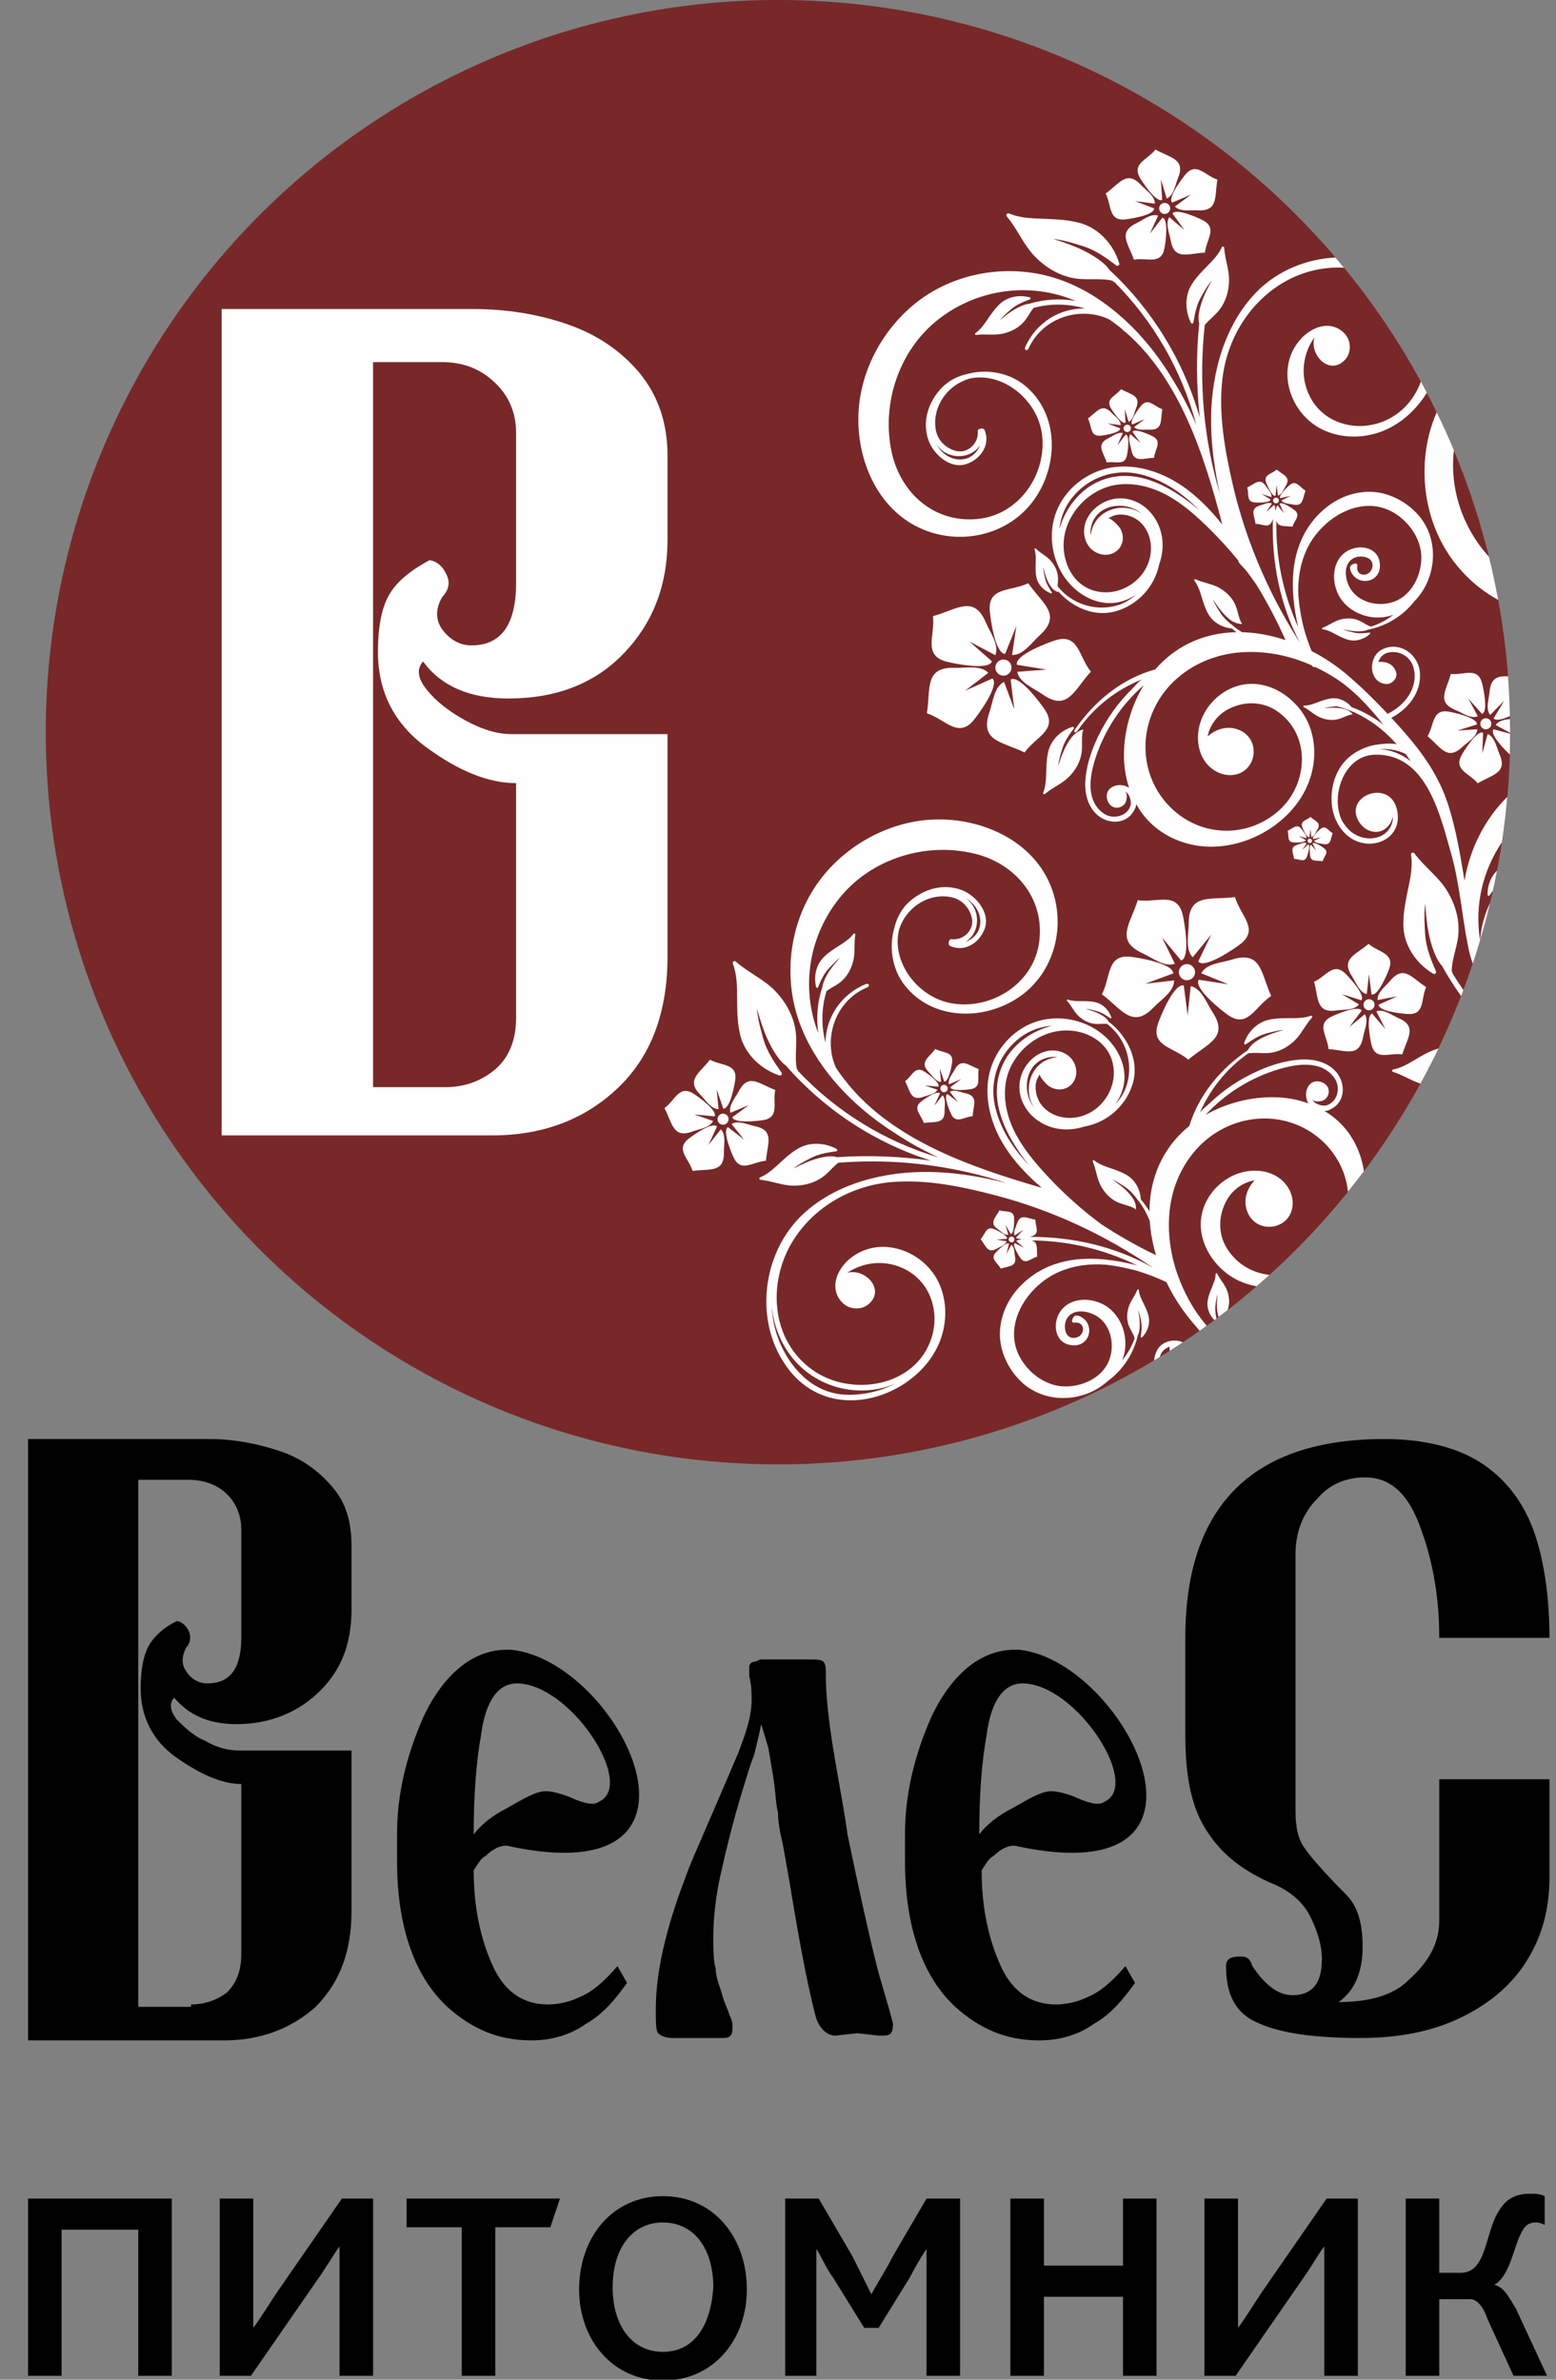 <?xml version="1.0" encoding="UTF-8"?>
<!DOCTYPE svg PUBLIC "-//W3C//DTD SVG 1.1//EN" "http://www.w3.org/Graphics/SVG/1.1/DTD/svg11.dtd">
<!-- Creator: CorelDRAW X7 -->
<svg xmlns="http://www.w3.org/2000/svg" xml:space="preserve" width="85px" height="130px" version="1.1" style="shape-rendering:geometricPrecision; text-rendering:geometricPrecision; image-rendering:optimizeQuality; fill-rule:evenodd; clip-rule:evenodd"
viewBox="0 0 85000 130000"
 xmlns:xlink="http://www.w3.org/1999/xlink"
 enable-background="new 0 0 182 118">
 <rect x="0" y="0" width="85000" height="130000" fill="#808080" stroke="none"/>
 <defs>
  <style type="text/css">
   <![CDATA[
    .fil0 {fill:black}
    .fil1 {fill:#782828}
    .fil2 {fill:#FEFEFE;fill-rule:nonzero}
   ]]>
  </style>
 </defs>
 <g id="Layer_x0020_1">
  <path class="fil0" d="M1533 129788l1832 0 0 -7985 4188 0 0 7985 1833 0 0 -9685 -7853 0 0 9685zm10471 0l1702 0 3534 -5105c654,-916 915,-1440 1308,-1963l0 0c0,654 0,1178 0,1963l0 5105 1832 0 0 -9685 -1702 0 -3533 5103c-524,786 -916,1440 -1309,1964l0 0c0,-654 0,-1178 0,-1964l0 -5103 -1832 0 0 9685zm13219 0l1833 0 0 -8116 3009 0 525 -1569 -8377 0 0 1569 3010 0 0 8116zm10995 261c2748,0 4580,-2224 4580,-4973 0,-2879 -1832,-5104 -4580,-5104 -2750,0 -4582,2225 -4582,5104 0,2749 1832,4973 4582,4973zm0 -1570c-1702,0 -2750,-1440 -2750,-3534 0,-2094 1048,-3534 2750,-3534 1700,0 2748,1440 2748,3534 -131,2094 -1048,3534 -2748,3534zm6674 1309l1702 0 0 -4974c0,-654 0,-1571 0,-1963l0 0c261,392 523,1047 915,1571l1702 2748 786 0 1701 -2748c262,-524 654,-1179 916,-1571l0 0c0,392 0,1178 0,1832l0 5105 1832 0 0 -9685 -1832 0 -1832 3140c-393,786 -916,1571 -1178,2094l0 0c-261,-523 -655,-1308 -1047,-2094l-1833 -3140 -1832 0 0 9685zm12303 0l1833 0 0 -4320 4319 0 0 4320 1832 0 0 -9685 -1832 0 0 3664 -4319 0 0 -3664 -1833 0 0 9685zm10601 0l1702 0 3534 -5105c654,-916 917,-1440 1309,-1963l0 0c0,654 0,1178 0,1963l0 5105 1832 0 0 -9685 -1701 0 -3534 5103c-523,786 -917,1440 -1309,1964l0 0c0,-654 0,-1178 0,-1964l0 -5103 -1833 0 0 9685zm10995 0l1832 0 0 -4188 1702 0c261,0 654,261 916,1046l1439 3142 1833 0 -1702 -3665c-392,-655 -654,-1178 -1177,-1309l0 0c916,-523 1046,-2225 1571,-3011 130,-261 392,-392 654,-392 130,0 261,0 523,131l0 -1570c-262,-132 -523,-132 -785,-132 -786,0 -1309,263 -1702,917 -786,1178 -654,3403 -2094,3403l-1178 0 0 -4057 -1832 0 0 9685z"/>
  <path class="fil0" d="M55849 91963c-915,0 -1701,785 -1963,2879 -261,1440 -392,3272 -392,5366 392,-523 1046,-1046 1832,-1440 916,-523 1571,-916 2094,-916 393,0 785,131 1179,262 1438,654 1569,393 1831,262 1832,-1048 -1702,-6413 -4581,-6413zm-261 8899c-393,-131 -917,131 -1309,524 -262,131 -393,393 -654,785 0,2094 392,3796 1046,5236 655,1440 1702,2094 3011,2094 523,0 1178,-131 1701,-393 654,-261 1310,-786 2094,-1701l524 916c-654,916 -1309,1701 -2225,2224 -916,655 -1963,917 -3011,917 -1831,0 -3271,-654 -4580,-1832 -1833,-1702 -2748,-4450 -2748,-7984l0 -1440c0,-2225 523,-4319 1439,-6413 1178,-2487 2879,-3797 4843,-3665 5759,654 12171,13350 -131,10732z"/>
  <path class="fil0" d="M41583 94188c-131,654 -262,1177 -393,1701 -261,654 -392,1177 -523,1571 -654,2094 -1047,3794 -1309,4973 -262,1178 -392,2355 -392,3403 0,654 0,1309 130,1701 0,524 262,1047 393,1571 131,393 261,654 392,1047 132,261 132,392 132,655 0,392 -132,523 -524,523l-1439 0 -1309 0c-393,0 -654,-131 -786,-261 -131,-131 -131,-656 -131,-1310 0,-1963 524,-4319 1571,-7068 261,-784 917,-2224 1701,-4057 393,-915 785,-1832 1179,-2748 523,-1309 785,-2226 785,-3011 0,-392 0,-785 -131,-1309 0,-261 0,-392 0,-523 0,-131 131,-262 261,-262 131,0 262,-131 393,-131l2618 1c393,0 654,0 785,130 131,131 131,393 131,916 0,786 131,2357 524,4582 262,1570 523,2878 654,3926 654,3141 1177,5497 1571,7068 262,1046 654,2225 916,3271 0,525 -131,655 -524,655 -130,0 -261,0 -261,0l-1179 -130 -1177 130c-393,0 -786,-261 -1047,-916 -262,-916 -785,-3272 -1440,-7330l-393 -2225c-261,-1046 -261,-1571 -261,-1701 -131,-524 -131,-1178 -262,-1964l-262 -1569 -393 -1309z"/>
  <path class="fil0" d="M28233 91963c-916,0 -1702,785 -1963,2879 -262,1440 -393,3272 -393,5366 393,-523 1048,-1046 1833,-1440 915,-523 1570,-916 2094,-916 392,0 786,131 1178,262 1440,654 1571,393 1832,262 1833,-1048 -1701,-6413 -4581,-6413zm-393 8899c-392,-131 -915,131 -1309,524 -261,131 -392,393 -654,785 0,2094 393,3796 1048,5236 654,1440 1700,2094 3009,2094 525,0 1179,-131 1702,-393 654,-261 1309,-786 2094,-1701l523 916c-654,916 -1308,1701 -2225,2224 -915,655 -1963,917 -3009,917 -1833,0 -3273,-654 -4582,-1832 -1832,-1702 -2748,-4450 -2748,-7984l0 -1440c0,-2225 523,-4319 1440,-6413 1177,-2487 2879,-3797 4842,-3665 5890,654 12173,13350 -131,10732z"/>
  <path class="fil0" d="M12266 111464l-10733 0 0 -32851 9947 0c1309,0 2618,261 3795,654 1179,392 2094,1046 2880,1963 785,916 1048,1963 1048,3272l0 3404c0,1831 -524,3271 -1702,4449 -1178,1179 -2749,1833 -4581,1833 -1571,0 -2617,-525 -3403,-1440 -262,261 -262,654 130,1178 394,392 917,916 1571,1177 655,394 1309,525 1833,525l6152 0 0 8768c0,2225 -655,3926 -1963,5236 -1310,1178 -3011,1832 -4974,1832zm-1833 -1963c785,0 1440,-262 1964,-654 523,-525 784,-1179 784,-2094l0 -9293c-1046,0 -2224,-524 -3534,-1440 -1308,-917 -1963,-2225 -1963,-3796 0,-916 131,-1701 394,-2224 261,-525 785,-1048 1569,-1440 263,0 525,261 656,523 130,262 130,654 -131,917 -262,523 -262,915 0,1308 261,392 654,655 1177,655 1178,0 1832,-786 1832,-2488l0 -5889c0,-785 -261,-1440 -784,-1964 -524,-523 -1310,-784 -2094,-784l-2750 0 0 28794 2880 0 0 -131z"/>
  <path class="fil0" d="M64750 94711l0 -5236c0,-7199 3665,-10862 10863,-10862 2356,0 4188,523 5496,1439 1310,916 2226,2224 2750,3795 523,1571 784,3534 784,5628l-6020 0c0,-2355 -392,-4449 -1177,-6413 -655,-1570 -1571,-2355 -2880,-2355 -1048,0 -1963,392 -2617,1177 -786,786 -1179,1832 -1179,3011l0 14004c0,917 131,1571 523,2094 262,393 1048,1309 2225,2487 655,654 917,1571 917,2879 0,1309 -393,2357 -1309,3011 1701,0 3010,-392 3795,-1178 1179,-1047 1702,-2094 1702,-3273l0 -7722 6020 0 0 5367c0,1701 -392,3141 -1177,4450 -786,1308 -1963,2356 -3534,3141 -1571,786 -3403,1178 -5628,1178 -2486,0 -4319,-262 -5497,-786 -1309,-523 -1832,-1570 -1832,-3140 0,-393 261,-525 785,-525 393,0 524,132 655,525 785,1177 1570,1701 2486,1570 917,-130 1309,-785 1309,-1963 0,-786 -261,-1571 -655,-2356 -392,-785 -1177,-1439 -2225,-1833 -1701,-785 -2748,-1700 -3534,-3010 -785,-1309 -1046,-3010 -1046,-5104z"/>
  <circle class="fil1" cx="42500" cy="39998" r="40000"/>
  <path class="fil2" d="M65047 52719c-216,-113 -483,-31 -596,184 -113,215 -33,480 181,596 210,114 488,29 600,-182 114,-215 33,-483 -185,-598zm17292 -9188c-1240,1226 -2050,2855 -2335,4573 -232,-1377 -454,-2759 -878,-4092 -619,-1948 -1768,-3333 -3121,-4799 914,-481 1637,-1370 1562,-2453 -71,-1035 -1149,-1775 -2099,-1263 -757,409 -699,1806 259,1871 310,20 639,-326 541,-639 -142,-457 -522,-602 -976,-569 87,-236 257,-441 519,-506 621,-151 1258,211 1414,848 267,1082 -492,2037 -1422,2494 -703,-752 -1440,-1472 -2222,-2138 -580,-495 -1234,-933 -1933,-1292 -175,-437 -330,-890 -452,-1350 -126,-542 -224,-1099 -268,-1654 -45,-862 78,-1723 451,-2537 805,-1755 3106,-3166 4932,-1907 773,532 1361,1443 1332,2410 -29,940 -522,1959 -1443,2323 -791,312 -1847,122 -2367,-595 -358,-495 -538,-1464 161,-1787 329,-151 1050,-66 981,480 -76,594 -932,612 -829,-32 39,-241 -332,-108 -384,34 -58,162 79,383 173,497 137,166 342,264 554,285 460,47 854,-268 888,-732 91,-1216 -1389,-1396 -2079,-662 -657,697 -494,1920 114,2588 673,742 1767,998 2708,660 -373,283 -786,505 -1223,642 -27,-6 -55,-15 -81,-26 -74,-29 -145,-65 -215,-105 -135,-76 -266,-162 -412,-220 -314,-122 -660,-119 -981,-30 -350,96 -627,325 -964,448 -33,13 -34,57 -8,73 4,4 10,5 17,6 193,24 381,105 550,193 208,106 409,222 629,309 72,28 145,54 226,76 4,1 9,2 14,4 20,5 39,9 61,13 159,32 322,28 481,-9 232,-52 450,-170 625,-333 20,-21 14,-53 -7,-65 -7,-6 -17,-7 -27,-6 -274,34 -551,63 -824,2 -37,-8 -75,-16 -113,-26 -1,0 -2,0 -2,0 -2,0 -3,0 -4,-1 -48,-10 -98,-22 -150,-36 -125,-33 -249,-71 -366,-122 125,27 252,53 381,74 30,4 60,9 94,15 34,3 67,5 101,10 9,0 18,1 28,3 22,2 43,5 64,7 171,11 342,9 513,-20 70,-12 138,-36 203,-65 1001,-197 1897,-741 2535,-1551 1219,-1237 1413,-3399 172,-4758 -707,-776 -1769,-1286 -2836,-1219 -1127,74 -2094,643 -2813,1499 -1124,1340 -1303,3049 -1084,4725 31,252 72,503 124,754 27,136 55,272 86,408 -827,-1827 -1234,-3815 -1189,-5829 78,398 463,288 880,346 105,-361 477,-618 108,-907 -104,-81 -680,-485 -817,-344l250 524 -358 -440c-63,67 -86,158 -92,255 -13,-9 -27,-16 -42,-16 13,-124 1,-226 -60,-258l-433 385 323 -464c-194,-103 -449,49 -644,103 -581,164 -319,536 -252,1004 377,1 726,288 903,-148 9,-23 25,-67 44,-121 -76,2356 379,4687 1479,6772 -276,-431 -541,-872 -793,-1317 -103,-191 -207,-381 -316,-569 -1150,-2140 -2025,-4426 -2571,-6795 -424,-1845 -774,-3805 -562,-5700 247,-2205 1473,-4244 3419,-5351 972,-552 2110,-826 3227,-761 -155,-188 -312,-374 -469,-559 -1581,81 -3140,714 -4265,1842 -988,990 -1658,2271 -2050,3613 -727,2494 -539,4993 2,7450 -883,-2977 -1166,-6116 -823,-9218 73,-86 150,-167 231,-245 192,-186 397,-361 563,-572 355,-454 520,-1024 532,-1596 13,-622 -229,-1191 -264,-1803 -5,-63 -77,-85 -117,-51 -7,7 -13,15 -18,26 -135,306 -359,574 -585,809 -277,289 -567,565 -813,876 0,2 -2,3 -3,4 0,0 -1,1 -1,2 -83,104 -161,213 -233,329 0,1 -1,1 -1,2 -1,1 -1,2 -2,4 -5,7 -8,14 -13,21 -18,29 -34,59 -51,88 0,2 0,3 -1,4 -1,0 -1,1 -1,2 -130,245 -201,513 -220,787 0,1 0,2 -1,3 0,2 0,3 0,4 -27,406 60,823 244,1189 23,45 77,50 110,22 11,-10 19,-24 21,-42 80,-467 168,-935 401,-1354 32,-58 64,-116 97,-174 1,-1 1,-2 2,-5 1,-1 2,-2 2,-3 43,-76 87,-150 131,-225 0,0 2,-1 2,-2 1,-1 1,-2 2,-4 115,-189 239,-374 378,-541 -105,194 -210,388 -305,585 0,1 -1,2 -1,4 -1,1 -1,2 -2,3 -22,45 -44,92 -64,138 -1,2 -1,3 -2,4 0,1 -2,2 -2,3 -46,102 -89,206 -128,310 -104,273 -183,556 -219,851 -19,156 -9,317 27,469 -170,1681 -158,3415 30,5133 -872,-3072 -2581,-5878 -4929,-8059 -103,-147 -224,-280 -361,-393 -342,-282 -715,-506 -1106,-695 -149,-71 -300,-138 -455,-201 -1,-1 -3,-1 -4,-2 -3,0 -5,-2 -6,-3 -70,-28 -141,-55 -212,-82 -1,-2 -2,-2 -3,-2 -3,-1 -4,-2 -6,-2 -305,-116 -616,-220 -926,-319 321,37 642,110 960,196 2,1 4,1 6,3 1,0 2,0 4,1 124,34 248,69 369,107 3,0 5,1 7,3 3,0 5,1 7,2 95,28 189,58 282,87 680,214 1251,628 1815,1052 20,15 44,22 66,21 63,-3 117,-64 96,-135 -176,-581 -508,-1120 -952,-1531 -1,-1 -3,-2 -4,-2 -1,-1 -2,-2 -3,-3 -300,-276 -651,-492 -1040,-624 -2,-1 -3,-1 -6,-1 -1,-1 -2,-1 -4,-3 -48,-15 -96,-29 -143,-43 -13,-4 -25,-6 -38,-10 -1,0 -4,-1 -5,-1 -2,-1 -3,-1 -5,-1 -194,-51 -389,-89 -585,-117 -2,-1 -4,-1 -5,-1 -2,0 -4,0 -5,0 -584,-84 -1177,-87 -1771,-115 -484,-22 -1000,-81 -1456,-274 -16,-7 -32,-9 -46,-8 -79,2 -133,101 -74,172 587,695 907,1556 1557,2213 596,603 1357,1050 2204,1176 393,58 792,35 1189,40 203,2 406,10 607,40 77,11 151,25 222,49 17,6 38,61 62,56 7,-2 13,-4 18,-9 2161,2163 3714,4872 4490,7822 -340,-796 -728,-1567 -1184,-2303 -386,-659 -812,-1293 -1291,-1893 -1516,-1900 -3593,-3526 -6017,-4029 -2360,-490 -4924,49 -6825,1560 -1872,1492 -3104,3826 -3143,6237 -40,2427 1062,5006 3373,6068 2141,983 4802,420 6210,-1527 1359,-1881 1407,-4689 -475,-6255 -857,-712 -2092,-933 -3144,-643 -542,116 -1048,369 -1439,788 -704,755 -1043,1801 -706,2804 264,790 1193,1632 2087,1330 773,-262 1330,-1059 986,-1864 -54,-128 -386,-86 -371,72 66,656 -549,1258 -1224,1068 -559,-158 -981,-598 -1074,-1183 -170,-1074 459,-2131 1429,-2597 133,-64 268,-116 403,-159 1802,-411 3747,1139 3980,3067 255,2123 -1202,4293 -3380,4581 -2410,317 -4342,-1331 -4837,-3639 -573,-2670 416,-5607 2601,-7285 2130,-1637 4964,-2019 7445,-975 6,3 12,5 18,7 -841,-149 -1717,-102 -2552,153 -81,7 -161,23 -236,48 -226,74 -435,180 -633,302 -76,48 -149,97 -223,149 0,0 -1,1 -2,1 -1,2 -2,2 -2,3 -33,23 -66,47 -102,73 0,0 -1,1 -1,2 -141,104 -276,217 -411,329 109,-136 235,-261 365,-381 1,0 1,-1 3,-2 52,-47 104,-92 156,-137 2,-1 3,-2 3,-3 1,0 2,-2 3,-3 40,-34 81,-68 121,-101 293,-248 645,-389 999,-522 13,-5 22,-15 28,-24 17,-30 5,-72 -33,-83 -315,-87 -655,-91 -971,-7 -1,0 -2,1 -3,1 -210,57 -410,154 -581,293 -1,0 -3,1 -3,1 -1,2 -1,2 -2,3 -20,16 -41,34 -61,52 -5,4 -10,9 -15,14 -1,1 -2,1 -4,3 -79,75 -153,152 -225,237 -206,242 -378,510 -561,772 -149,213 -325,430 -543,581 -7,5 -13,12 -17,19 -21,37 9,90 57,83 484,-66 967,35 1452,-71 446,-97 867,-314 1168,-663 139,-161 244,-348 359,-528 48,-73 99,-145 155,-215 924,-254 1905,-235 2814,31 -1384,-25 -2667,767 -3267,2101 -75,170 105,251 181,83 686,-1528 2468,-2245 4055,-1732 39,13 304,113 402,176 197,139 387,282 570,430 61,55 121,108 179,165 18,17 38,28 57,35 2987,2583 4322,6709 5321,10549 -665,-831 -1412,-1600 -2297,-2183 -1044,-686 -2302,-1100 -3544,-966 -1547,166 -2941,1298 -3347,2812 -318,1188 -25,2523 762,3468 607,730 1540,1232 2486,1148 438,-39 854,-202 1220,-447 -325,290 -711,508 -1142,613 -1163,284 -2396,-144 -3133,-1073 0,-18 0,-37 1,-55 9,-153 28,-308 15,-463 -26,-330 -179,-638 -398,-884 -237,-268 -562,-416 -816,-662 -26,-25 -65,-6 -69,25 -1,6 0,12 3,18 62,182 72,384 67,571 -5,231 -19,461 -1,694 5,76 14,153 31,234 1,4 1,9 2,14 3,19 8,38 14,60 40,155 116,296 216,424 148,182 348,325 568,407 28,12 54,-8 56,-33 1,-8 -1,-17 -7,-27 -149,-229 -295,-460 -360,-730 -9,-36 -18,-73 -26,-111 0,-1 -2,-2 -2,-2 0,-1 0,-2 0,-4 -11,-48 -22,-96 -33,-150 -24,-125 -45,-251 -50,-376 30,122 62,245 100,370 8,29 18,56 28,88 20,61 42,123 66,183 63,156 140,306 240,445 68,95 158,175 261,229 20,11 117,67 128,30 2,-11 -19,-19 -20,-26 -1,-5 -1,-10 -3,-14 792,901 2013,1448 3191,1098 1201,-355 2097,-1349 2345,-2552 163,-458 227,-951 162,-1432 -103,-764 -543,-1489 -1207,-1879 -786,-459 -1709,-383 -2404,199 -323,270 -565,646 -636,1061 -70,415 43,866 334,1171 291,305 759,440 1156,299 629,-224 782,-961 407,-1471 -59,-80 -489,-529 -604,-449 204,-143 445,-228 693,-223 980,18 1609,817 1648,1754 48,1129 -746,2108 -1825,2408 -580,162 -1223,100 -1747,-198 -908,-517 -1318,-1675 -1168,-2710 203,-1402 1373,-2611 2768,-2863 929,-167 1900,62 2741,495 940,486 1743,1216 2489,1956 533,529 1037,1087 1509,1668 6,17 11,33 15,50 4,8 7,16 11,24 5,24 15,49 37,72 121,132 243,264 365,396 194,256 385,516 568,782 594,971 1125,1982 1588,3024 -490,-161 -990,-283 -1493,-355 -295,-42 -590,-67 -885,-74 -143,-89 -282,-184 -412,-291 -1,-2 -2,-2 -3,-3 -6,-5 -12,-10 -18,-14 -38,-31 -78,-63 -114,-97 -19,-17 -37,-30 -55,-38 -217,-178 -421,-368 -574,-608 -27,-42 -53,-84 -80,-128 -1,0 -1,-1 -2,-2 -2,-1 -2,-3 -3,-4 -34,-55 -68,-111 -102,-170 -2,0 -2,-1 -3,-2 -84,-145 -163,-294 -224,-448 91,140 183,279 281,415 0,0 1,1 2,4 23,31 46,62 70,93 0,1 1,2 2,3 0,0 1,1 1,1 51,69 104,135 160,199 145,167 306,322 490,453 124,89 272,149 422,173 30,6 175,33 172,-18 -1,-13 -32,-16 -36,-24 -22,-31 -38,-66 -54,-102 -41,-96 -72,-195 -100,-296 -56,-195 -97,-394 -178,-582 -175,-401 -496,-717 -873,-932 -411,-232 -879,-277 -1299,-473 -43,-21 -84,18 -76,59 2,7 5,14 11,21 154,199 254,446 328,683 92,289 172,582 294,863 39,93 84,185 136,276 1,0 1,2 1,3 4,6 7,12 11,16 13,23 26,45 43,70 116,175 270,319 450,433 233,148 505,237 781,261 80,71 162,139 245,205 -1446,26 -2853,502 -4016,1598 -144,136 -281,281 -412,433 -1830,505 -3318,1728 -4395,3291 -107,153 46,207 151,54 886,-1283 2128,-2257 3568,-2817 -202,79 -433,381 -587,533 -189,185 -370,378 -542,579 -344,401 -654,831 -924,1286 -561,947 -1039,2101 -1096,3210 -32,620 127,1277 558,1722 330,344 845,533 1318,438 240,-47 460,-170 623,-353 91,-103 345,-467 263,-620 215,395 483,757 806,1071 786,761 1858,1202 2950,1280 1091,76 2194,-200 3154,-723 1040,-568 1928,-1440 2422,-2517 493,-1077 567,-2360 106,-3451 -564,-1335 -2034,-2391 -3519,-2162 -1232,190 -2285,1230 -2489,2460 -96,578 -12,1198 307,1689 317,492 887,832 1471,806 1402,-65 1698,-1982 394,-2483 -602,-231 -1231,-39 -1682,370 117,-601 516,-1152 1073,-1459 852,-472 1894,-486 2713,71 1882,1280 1721,3997 109,5437 -1568,1403 -3881,1473 -5535,169 -1652,-1304 -2184,-3521 -1398,-5464 810,-2007 2778,-3212 4902,-3352 1333,-89 2637,185 3838,723 2,3 4,8 6,13 34,75 105,89 164,67 345,162 682,345 1008,548 1082,677 1931,1621 2723,2606 -526,-404 -1111,-728 -1737,-960 -151,-184 -353,-330 -580,-413 -150,-54 -309,-80 -475,-70 -20,3 -39,5 -59,6 -5,2 -9,3 -19,4 -78,10 -154,26 -234,46 -224,58 -440,146 -659,227 -179,65 -375,120 -570,119 -6,0 -12,1 -18,4 -27,14 -33,56 0,73 317,164 564,429 898,569 307,129 651,176 977,95 152,-39 292,-107 438,-166 73,-29 149,-56 225,-77 30,-8 59,-14 89,-16 7,0 22,18 31,12 32,-23 -52,-98 -69,-114 -86,-79 -192,-141 -303,-174 -167,-52 -337,-77 -507,-87 -65,-3 -130,-4 -200,-4 -29,1 -59,1 -93,2 -128,3 -256,13 -384,24 122,-36 251,-58 382,-75 50,-6 100,-10 151,-15 0,-1 1,-1 2,-1 1,0 3,0 4,0 37,-4 76,-7 114,-11 24,-2 46,-4 69,-4 12,6 26,11 41,16 1259,326 2360,1098 3217,2064 -336,-93 -985,-6 -1184,30 -457,84 -895,273 -1270,548 -801,590 -1159,1586 -1107,2569 37,694 331,1389 864,1836 1189,1001 3123,220 2696,-1462 -418,-1645 -2908,-721 -2074,694 357,604 1160,805 1634,216 118,-150 191,-310 225,-472 3,18 5,35 6,52 -20,484 -339,938 -886,1079 -519,132 -1054,-23 -1451,-356 -174,-163 -323,-351 -441,-554 -17,-35 -35,-71 -51,-107 -562,-1343 179,-3475 1858,-3509 2796,-57 3538,3268 4132,5337 485,1692 605,3455 951,5175 62,306 146,608 249,904 140,-420 273,-844 398,-1269l-1 -12c-303,-1902 146,-3804 1195,-5349 123,-819 220,-1647 293,-2482zm-4720 -22686c-393,1066 -1197,1952 -2407,2298 -1316,375 -2798,-64 -3539,-1269 -666,-1083 -592,-2439 134,-3449 -300,950 818,2124 1658,1239 284,-297 346,-773 179,-1149 -168,-375 -546,-640 -952,-701 -629,-96 -1271,284 -1670,744 -1332,1533 -622,3895 1063,4827 1064,588 2401,603 3523,133 956,-399 1774,-1150 2337,-2061l-144 -274 -47 83 44 -89c-59,-111 -119,-222 -179,-332zm2323 33241c-211,-303 -413,-612 -605,-930 4,-4 8,-8 10,-14 11,-21 -39,-56 -40,-73 -6,-74 -1,-150 6,-227 19,-203 60,-403 106,-600 90,-386 207,-768 244,-1165 79,-853 -173,-1697 -617,-2420 -483,-786 -1243,-1304 -1779,-2038 -54,-75 -163,-45 -184,30 -5,13 -6,30 -2,46 76,488 13,1004 -81,1479 -115,585 -254,1160 -311,1748 0,1 -2,4 -2,5 0,1 0,3 0,5 -19,197 -29,395 -26,596 0,1 0,4 0,5 0,2 0,3 0,6 0,13 0,26 2,37 1,51 3,101 8,150 0,3 0,4 0,5 0,3 0,5 1,6 34,409 161,802 357,1158 1,2 1,3 2,4 1,1 2,4 2,5 293,529 737,979 1259,1289 65,39 137,-2 155,-62 6,-21 5,-45 -5,-68 -278,-648 -543,-1302 -590,-2013 -5,-97 -12,-196 -18,-294 0,-4 0,-5 0,-8 0,-1 0,-5 0,-6 -7,-129 -13,-256 -16,-385 0,-1 0,-4 -2,-4 0,-2 0,-5 0,-7 -8,-328 -2,-659 39,-980 23,327 49,653 89,977 0,1 0,3 0,4 0,3 1,4 1,5 10,76 19,150 31,224 0,3 0,5 0,6 0,3 1,5 1,6 25,164 53,329 88,490 89,424 218,840 411,1239 76,160 177,310 295,445 319,571 667,1123 1046,1652 43,-109 84,-219 125,-328zm-1874 4220l-87 23c33,-16 67,-32 100,-46 171,-332 338,-667 500,-1004 -31,7 -61,17 -90,26 -8,1 -17,5 -24,7 -1,0 -3,2 -3,2 -1,0 -3,1 -4,1 -129,42 -253,91 -374,146 -1,1 -3,1 -4,3 0,0 -1,1 -2,1 -363,165 -699,380 -1045,581 -283,163 -597,316 -925,375 -12,2 -21,5 -30,11 -43,31 -38,106 21,124 523,162 974,474 1496,637 160,-294 318,-590 471,-887zm3711 -10745c-116,111 -212,241 -290,382 0,0 0,1 -3,3 -156,286 -232,617 -223,943 1,40 40,61 72,52 12,-3 22,-11 31,-23 61,-90 124,-179 189,-268 79,-360 154,-724 224,-1089zm-379 1766c-314,641 -497,1334 -546,2038 200,-673 382,-1352 546,-2038zm-10074 -3431l0 -1 -384 -233 417 132c32,-165 -138,-320 -223,-452 -253,-391 -468,-114 -798,43 85,279 -48,603 314,634 101,8 646,26 674,-123zm930 208c455,106 417,-243 545,-586 -255,-141 -383,-466 -666,-236 -79,63 -482,429 -400,555l1 1 437 -99 -392 194c93,142 322,135 475,171zm-597 -110c32,-59 11,-133 -47,-164 -58,-34 -132,-11 -164,47 -33,59 -12,131 46,164 58,32 135,9 165,-47zm-76 -1363c-218,192 -567,206 -446,549 35,96 246,596 392,562l3 -1 51 -445 53 434c164,-41 234,-260 319,-392 250,-392 -93,-472 -372,-707zm-113 1496l-2 -1 -334 299 249 -360c-150,-80 -347,37 -498,80 -449,126 -246,413 -194,776 292,1 561,222 698,-115 38,-93 214,-609 81,-679zm864 214c-79,-61 -526,-374 -631,-267l-1 2 195 403 -278 -338c-117,122 -59,344 -60,500 -4,468 329,353 691,403 83,-280 370,-477 84,-703zm4728 -4761c-501,-376 -1075,-637 -1708,-644 471,-51 965,26 1435,254 92,130 183,260 273,390zm-15664 -304c1,594 94,1196 281,1763 -312,-220 -828,-207 -1091,91 -266,302 -97,888 303,982 216,51 475,-56 586,-251 79,-137 140,-548 -39,-646 83,44 152,112 208,200 104,194 176,441 90,658 -217,551 -978,695 -1445,368 -1006,-706 -765,-2078 -430,-3082 509,-1522 1410,-2876 2615,-3921 -701,1149 -1082,2524 -1078,3838zm-1569 -14883c-940,483 -1665,1460 -1960,2522 62,-607 281,-1195 672,-1695 896,-1146 2358,-1655 3778,-1304 1260,311 2304,1054 3202,1958 -1599,-1352 -3686,-2511 -5692,-1481zm1864 1381c-934,-181 -1896,335 -2085,1311 -10,55 -16,113 -16,170 -19,-86 -28,-177 -20,-268 130,-1441 1884,-1726 2829,-901 -202,-150 -439,-260 -708,-312zm-9722 -2910c610,172 1267,-59 1567,-551 -127,360 -438,669 -811,755 -555,130 -1114,-143 -1444,-593 -51,-70 -97,-142 -138,-215 187,281 459,501 826,604zm7020 15053c-161,73 -309,187 -421,324 -166,204 -299,426 -408,660 -43,90 -82,179 -119,271 -1,2 -1,2 -2,3 0,1 0,3 -1,5 -17,40 -33,82 -49,125 0,0 -1,1 -1,2 0,1 0,2 -1,2 -67,184 -127,368 -186,553 21,-191 63,-382 114,-571 0,-2 0,-3 1,-4 0,-1 0,-1 0,-2 20,-75 42,-148 63,-221 1,-1 1,-3 1,-4 1,-1 1,-3 1,-5 18,-56 34,-111 52,-167 125,-405 369,-747 619,-1083 10,-13 13,-26 13,-39 -2,-38 -39,-70 -81,-57 -345,106 -664,306 -908,572 0,1 -1,2 -1,2 -1,0 -2,1 -2,2 -162,180 -291,389 -367,620 0,2 0,3 -2,4 0,0 0,1 0,2 -9,29 -17,57 -26,85 -2,9 -3,16 -5,24 0,0 0,1 -2,2 0,2 0,3 0,4 -29,115 -52,230 -67,348 0,0 -1,2 -1,3 0,1 0,2 0,2 -47,349 -47,702 -62,1055 -11,287 -46,595 -158,867 -3,9 -6,19 -5,27 2,47 61,79 103,44 411,-351 923,-546 1311,-935 357,-356 619,-810 691,-1314 34,-234 19,-471 20,-708 1,-120 5,-242 23,-362 6,-45 14,-90 28,-131 2,-11 37,-24 33,-37 -13,-59 -166,17 -198,32zm11231 -13348c325,-509 -118,-612 -481,-915 -282,249 -732,268 -575,710 45,124 318,772 507,726l2 -1 66 -575 70 561c211,-52 302,-335 411,-506zm-443 634c-74,-41 -170,-14 -213,62 -42,75 -15,171 62,212 74,42 172,13 212,-61 42,-76 15,-170 -61,-213zm-615 -629c-328,-507 -605,-147 -1033,55 110,362 -61,779 408,820 130,11 834,32 870,-159l1 -3 -497 -300 540 172c41,-215 -180,-415 -289,-585zm1448 985c588,137 537,-315 705,-757 -330,-183 -496,-604 -861,-307 -103,82 -624,556 -518,719l3 1 564 -129 -506 252c119,183 415,175 613,221zm-4108 -17745c-688,-236 -1147,-976 -1739,-290 -165,192 -994,1268 -737,1541l4 3 1028 -437 -876 651c289,306 849,188 1240,208 1162,62 913,-780 1080,-1676zm-681 3986c78,-723 697,-1336 -103,-1761 -224,-118 -1456,-689 -1665,-377l-3 4 654 907 -828 -711c-235,350 5,870 71,1255 197,1147 963,719 1874,683zm-3746 -1605c-1048,508 -423,1124 -136,1990 717,-126 1477,299 1663,-587 52,-248 259,-1590 -99,-1705l-5 -2 -690 880 454 -992c-402,-130 -835,245 -1187,416zm1045 -4025c-450,570 -1300,759 -849,1546 125,218 866,1357 1208,1205l5 -2 -71 -1116 323 1043c385,-171 459,-739 608,-1101 444,-1076 -432,-1119 -1224,-1575zm-2723 2402c330,647 148,1499 1051,1416 251,-23 1595,-223 1599,-599l1 -4 -1045 -399 1082 140c6,-423 -480,-726 -748,-1012 -794,-851 -1197,-72 -1940,458zm3512 910c52,-157 -32,-326 -188,-381 -158,-54 -329,30 -383,188 -55,158 29,330 187,384 155,52 332,-35 384,-191zm-4480 11377c221,431 101,998 701,943 167,-16 1061,-149 1064,-398l0 -4 -695 -266 721 94c2,-280 -320,-483 -497,-673 -530,-566 -799,-48 -1294,304zm2339 606c34,-105 -21,-217 -125,-254 -105,-35 -220,20 -257,125 -35,106 20,220 126,256 103,35 222,-23 256,-127zm1725 -1110c-457,-157 -764,-650 -1157,-193 -110,128 -661,844 -490,1026l2 2 685 -291 -583 433c191,204 566,125 824,139 775,41 608,-520 719,-1116zm-453 2653c52,-481 464,-888 -69,-1172 -148,-78 -968,-458 -1107,-250l-3 2 436 604 -552 -474c-155,233 4,580 48,836 131,763 641,477 1247,454zm-1797 -3747c-300,379 -865,505 -565,1028 82,146 575,905 804,803l4 -1 -49 -743 215 694c256,-114 306,-492 405,-732 296,-717 -288,-746 -814,-1049zm-696 2679c-697,338 -282,749 -90,1324 476,-84 983,200 1107,-391 35,-164 171,-1058 -67,-1134l-3 -1 -458 586 301 -662c-267,-85 -557,165 -790,278zm-5927 12134c-220,106 -310,370 -203,590 107,220 373,310 591,202 216,-106 309,-380 201,-595 -109,-216 -371,-305 -589,-197zm2462 2705c-202,-309 -1379,-1913 -1868,-1661l-6 2 197 1625 -558 -1495c-550,282 -611,1118 -798,1658 -558,1611 727,1602 1920,2201 610,-872 1837,-1218 1113,-2330zm-2860 -1711l-5 -6 -1495 669 1266 -975c-432,-441 -1250,-254 -1821,-274 -1704,-59 -1316,1167 -1537,2484 1013,327 1707,1396 2556,377 236,-284 1420,-1882 1036,-2275zm-2537 -928c356,95 2302,509 2499,-4l2 -7 -1228 -1082 1413 745c223,-575 -289,-1241 -510,-1768 -655,-1574 -1607,-712 -2897,-365 124,1057 -560,2132 721,2481zm2381 -2778c27,368 283,2342 834,2357l6 0 613 -1518 -235 1581c617,18 1076,-685 1501,-1068 1267,-1140 138,-1753 -618,-2853 -957,466 -2198,177 -2101,1501zm2876 4565c1391,982 1740,-254 2647,-1235 -668,-829 -662,-2104 -1930,-1716 -355,109 -2221,794 -2114,1335l1 6 1616 261 -1594 122c119,604 906,896 1374,1227zm16768 18176l670 -894 -3 -5c-204,-315 -1446,233 -1672,347 -807,413 -198,1035 -133,1760 910,52 1668,494 1886,-649 73,-384 321,-902 92,-1255l-840 696zm775 -1187c15,164 159,287 325,274 163,-13 290,-164 276,-328 -14,-166 -162,-289 -328,-273 -166,14 -288,160 -273,327zm277 -3354c-690,595 -1543,801 -907,1776 215,327 394,872 805,967l121 -1084 140 1109 4 0c365,86 880,-1170 962,-1410 295,-857 -574,-883 -1125,-1358zm544 3330c26,376 1379,495 1632,503 905,31 673,-809 965,-1474 -771,-485 -1220,-1239 -1964,-342 -249,300 -716,632 -686,1053l1071 -204 -1019 461 1 3zm-2287 306c388,-58 957,6 1214,-328l-935 -562 1066 335 4 -4c229,-297 -700,-1287 -883,-1462 -657,-623 -1042,156 -1704,457 254,878 88,1739 1238,1564zm3586 2401c252,-877 852,-1519 -215,-1983 -359,-156 -808,-512 -1204,-367l494 972 -725 -850 -4 1c-353,130 -93,1462 -30,1708 222,877 965,423 1684,519zm4367 -18292c-128,107 -146,297 -38,426 106,126 294,144 423,39 127,-103 145,-300 40,-427 -107,-127 -297,-145 -425,-38zm-2990 911c708,576 1061,1380 1908,581 286,-269 790,-541 811,-961l-1089 71 1068 -333 0 -5c19,-375 -1309,-659 -1559,-698 -894,-140 -768,720 -1139,1345zm2968 -2926c-245,-871 -975,-398 -1698,-476 -229,883 -813,1539 267,1976 361,148 818,493 1210,338l-517 -961 747 833 4 -2c349,-138 56,-1463 -13,-1708zm1428 -347c-541,-16 -941,59 -1011,859 -34,388 -229,928 36,1257l765 -778 -575 959 2 3c125,156 516,40 888,-124 -16,-730 -50,-1455 -105,-2176zm107 2332c-305,38 -620,95 -785,328l793 430 1 -37c0,-241 -5,-480 -9,-721zm8 803l-914 -242 -3 3c-200,286 629,1127 898,1376 12,-378 18,-757 19,-1137zm-1484 -50l5 3 -41 1117 294 -1051c390,160 479,726 638,1083 473,1064 -402,1131 -1180,1609 -466,-559 -1321,-724 -892,-1523 120,-222 829,-1381 1176,-1238zm-2527 -17510c-164,375 -299,762 -402,1161 -599,2318 -178,4922 1243,6872 658,904 1528,1687 2518,2216 -145,-794 -314,-1579 -506,-2357 -1426,-1554 -2161,-3714 -1913,-5811 -294,-704 -608,-1398 -940,-2081zm-17963 52921c833,-613 1406,-1493 1634,-2488 33,-64 57,-133 71,-202 35,-172 43,-342 36,-512 -2,-66 -8,-130 -15,-195 0,-1 0,-2 0,-3 0,-1 0,-1 0,-3 -4,-29 -7,-59 -11,-88 0,-1 0,-1 0,-1 0,-1 0,-1 0,-3 -16,-127 -39,-254 -61,-380 46,118 80,243 110,370 0,1 0,1 0,2 1,0 1,0 1,1 11,50 21,98 31,148 0,1 0,2 0,3 1,0 1,2 1,3 7,39 14,75 21,114 52,274 16,550 -28,824 -1,10 1,18 6,27 12,20 43,28 63,7 169,-168 295,-384 355,-613 0,0 0,-1 0,-1 0,-2 1,-2 1,-3 39,-154 50,-316 22,-474 0,-2 0,-3 0,-4 0,0 0,-1 0,-2 -3,-19 -7,-38 -11,-57 -2,-5 -3,-10 -4,-14 0,-1 0,-3 0,-3 -1,-1 -1,-2 -1,-2 -18,-77 -41,-151 -67,-224 0,-2 -2,-3 -2,-3 0,0 0,0 0,-1 -80,-218 -189,-424 -289,-635 -81,-170 -157,-362 -175,-554 0,-7 -2,-13 -4,-18 -17,-27 -61,-28 -75,6 -132,332 -371,602 -478,949 -98,319 -112,664 1,981 53,147 135,282 207,420 36,70 72,143 99,218 9,28 18,55 23,82 -151,433 -386,839 -677,1203 366,-931 141,-2033 -578,-2729 -651,-629 -1867,-829 -2584,-193 -756,668 -622,2152 597,2098 466,-20 792,-404 760,-864 -16,-213 -107,-421 -268,-562 -113,-100 -329,-243 -492,-189 -144,46 -288,413 -46,382 647,-84 603,773 6,829 -547,54 -610,-670 -449,-995 344,-689 1309,-479 1791,-105 701,541 857,1602 522,2383 -392,910 -1426,1373 -2367,1371 -967,-1 -1859,-617 -2368,-1406 -1201,-1863 280,-4120 2060,-4870 825,-348 1689,-444 2550,-373 553,62 1105,177 1644,320 562,168 1111,384 1633,626 336,699 749,1357 1218,1944 195,242 395,482 599,718 130,-92 259,-185 387,-279 -309,-362 -593,-749 -837,-1168 -893,-1533 -1368,-3276 -1195,-5055 205,-2118 1471,-4048 3500,-4795 1968,-724 4167,-125 5419,1567 479,646 753,1382 830,2130 296,-367 587,-737 870,-1114 -132,-913 -520,-1792 -1141,-2473 -304,-334 -658,-612 -1045,-840 149,87 523,-155 628,-242 188,-157 318,-376 372,-613 109,-470 -64,-991 -397,-1333 -432,-444 -1083,-621 -1704,-609 -1111,21 -2278,465 -3242,997 -463,255 -904,551 -1315,882 -205,167 -405,341 -595,524 -157,149 -465,371 -550,572 562,-1327 1481,-2470 2664,-3303 36,-10 71,-15 109,-19 120,-12 241,-13 361,-11 236,7 474,28 709,2 507,-56 967,-304 1336,-650 399,-376 609,-882 973,-1282 37,-41 7,-100 -40,-104 -8,-1 -18,0 -27,4 -276,105 -584,128 -872,132 -353,2 -706,-9 -1056,28 0,0 -1,0 -2,0 -1,0 -3,2 -4,2 -117,11 -234,30 -349,55 -2,1 -3,1 -4,1 -1,0 -2,0 -2,1 -9,2 -16,3 -23,5 -29,7 -58,14 -86,23 -1,0 -2,1 -4,1 -1,0 -2,0 -2,1 -235,70 -448,191 -632,347 -1,1 -2,3 -2,3 -1,1 -1,1 -3,1 -274,235 -481,548 -600,889 -14,43 18,79 55,83 14,1 27,-3 40,-12 344,-240 693,-472 1102,-586 55,-14 112,-31 169,-45 1,-1 2,-1 5,-1 1,-1 2,-1 3,-2 73,-19 148,-38 222,-55 1,-1 2,-1 2,-1 2,0 3,0 4,-1 191,-45 384,-80 575,-96 -186,52 -373,107 -557,170 -1,0 -3,0 -3,0 -1,0 -2,0 -3,2 -43,14 -85,29 -128,44 -1,0 -2,0 -2,0 -1,2 -2,2 -4,3 -93,34 -184,70 -275,110 -236,102 -463,228 -672,388 -135,104 -249,239 -327,390 -1488,1018 -2666,2415 -3200,4141 -154,126 -304,259 -446,398 -1210,1207 -1719,2714 -1729,4264 -143,-228 -301,-448 -474,-658 -16,-276 -97,-548 -237,-785 0,-2 0,-3 -2,-3 0,-1 0,-2 -1,-2 -106,-179 -245,-337 -417,-460 0,0 -1,-1 -1,-1 -1,0 -2,-1 -2,-1 -21,-15 -43,-28 -64,-43 -6,-3 -12,-7 -16,-10 -2,0 -3,-1 -3,-1 -1,-1 -1,-1 -2,-3 -88,-52 -179,-100 -269,-143 -2,0 -2,0 -3,-1 -1,0 -1,-1 -2,-1 -274,-128 -564,-216 -851,-318 -232,-82 -477,-187 -672,-349 -6,-6 -13,-9 -20,-11 -40,-9 -81,30 -62,73 184,427 213,897 434,1314 203,384 509,714 905,901 184,87 383,135 576,196 98,31 198,65 292,110 36,16 70,34 101,57 7,4 9,35 22,36 51,5 28,-142 24,-171 -19,-151 -76,-300 -160,-428 -125,-189 -275,-353 -438,-503 -63,-58 -128,-112 -193,-165 -1,-1 -2,-1 -3,-3 0,-1 -1,-1 -1,-2 -31,-25 -62,-48 -92,-72 0,-1 -2,-1 -2,-1 -1,0 -1,-1 -2,-1 -132,-103 -268,-199 -406,-294 152,66 299,148 441,238 0,1 2,1 3,2 0,0 0,2 1,2 56,35 111,71 165,106 2,1 3,1 4,2 0,2 1,3 2,3 43,28 84,56 125,85 234,159 419,368 589,590 8,18 21,38 39,58 16,20 33,40 49,60l56 75c3,6 9,10 15,14 234,309 414,660 566,1025 8,125 19,251 33,377 57,504 162,1009 308,1504 -1027,-495 -2021,-1058 -2974,-1682 -1045,-772 -2021,-1639 -2912,-2595 -717,-769 -1421,-1595 -1878,-2549 -408,-854 -606,-1831 -410,-2756 294,-1386 1539,-2517 2948,-2677 1038,-118 2182,328 2671,1252 282,531 324,1177 145,1751 -334,1069 -1336,1833 -2464,1751 -936,-70 -1715,-723 -1702,-1701 2,-249 95,-488 244,-687 -84,113 352,556 430,617 499,391 1239,260 1482,-360 154,-392 34,-866 -262,-1166 -296,-299 -744,-427 -1161,-369 -417,57 -799,288 -1079,603 -603,676 -709,1596 -273,2395 368,677 1079,1140 1840,1265 480,81 973,32 1436,-117 1211,-211 2231,-1076 2625,-2266 425,-1290 -241,-2665 -1290,-3467 -51,-89 -121,-170 -202,-234 -137,-103 -285,-185 -439,-253 -59,-26 -119,-50 -180,-73 0,0 -1,0 -2,0 0,-1 -1,-1 -3,-1 -27,-9 -54,-19 -82,-29 -2,0 -2,0 -2,0 -1,0 -2,0 -2,0 -120,-42 -242,-78 -364,-111 124,9 251,33 376,62 0,0 1,2 1,2 1,0 1,0 2,0 49,11 97,23 146,35 0,0 1,1 2,1 1,0 1,1 2,1 38,10 75,20 112,30 266,74 494,227 719,383 8,5 18,8 26,7 23,-3 45,-26 35,-54 -77,-223 -212,-427 -391,-581 -1,0 -1,0 -2,0 0,-1 -1,-1 -1,-2 -121,-103 -260,-181 -412,-227 -2,-1 -2,-1 -3,-1 -1,0 -1,0 -2,0 -18,-6 -37,-11 -56,-15 -6,-1 -10,-3 -15,-3 0,0 -1,0 -1,-1 -1,0 -1,0 -3,0 -75,-16 -152,-28 -229,-38 0,0 -1,0 -1,0 -1,0 -1,0 -2,0 -228,-24 -459,-16 -690,-19 -188,-1 -389,-17 -568,-85 -7,-3 -13,-4 -18,-3 -31,2 -51,41 -27,68 237,261 374,591 635,837 241,226 543,387 873,425 154,16 308,3 462,-1 73,-2 146,-2 219,4 994,755 1431,2060 1098,3266 -118,429 -348,807 -648,1122 256,-358 432,-769 485,-1206 112,-942 -360,-1890 -1071,-2520 -920,-815 -2246,-1149 -3443,-868 -1526,359 -2700,1717 -2915,3258 -171,1238 203,2508 857,3571 546,890 1276,1650 2071,2331 -3877,-1125 -8081,-2585 -10626,-5715 -5,-20 -16,-39 -33,-58 -54,-60 -106,-123 -158,-184 -144,-188 -281,-383 -413,-584 -60,-100 -151,-368 -162,-407 -465,-1603 306,-3362 1854,-4001 170,-69 96,-252 -76,-181 -1353,558 -2183,1815 -2202,3199 -237,-918 -227,-1898 57,-2816 70,-52 145,-100 220,-145 182,-110 373,-209 539,-344 358,-290 587,-704 698,-1146 121,-481 34,-967 116,-1448 7,-50 -44,-81 -82,-60 -7,3 -13,9 -19,16 -158,214 -381,383 -598,525 -267,175 -541,338 -788,537 -1,0 -1,1 -3,1 -1,1 -1,1 -2,2 -83,66 -163,137 -238,214 0,0 -2,1 -2,2 -1,0 -1,2 -2,3 -5,4 -9,8 -14,13 -19,20 -38,40 -56,60 0,1 -1,1 -1,2 -1,0 -1,1 -2,1 -144,168 -247,364 -311,573 0,1 0,3 0,3 0,1 -1,2 -1,3 -93,311 -99,651 -23,969 10,38 52,51 82,34 11,-5 19,-14 25,-27 144,-351 296,-698 551,-983 36,-39 71,-78 107,-117 1,0 2,-1 2,-2 1,-3 2,-3 4,-4 46,-50 93,-100 141,-151 0,0 0,-1 1,-1 2,0 2,-1 3,-1 123,-129 251,-249 390,-355 -117,132 -232,264 -342,401 0,1 -1,1 -1,2 -1,0 -1,1 -1,3 -26,31 -51,62 -76,95 -1,1 -1,1 -2,3 0,1 -1,2 -1,3 -55,71 -107,143 -156,216 -129,195 -240,401 -321,624 -28,74 -46,153 -56,233 -281,826 -354,1703 -231,2548 -3,-6 -5,-11 -7,-17 -967,-2513 -498,-5333 1204,-7413 1745,-2132 4712,-3031 7362,-2375 2291,567 3880,2550 3488,4947 -356,2169 -2569,3557 -4682,3238 -1922,-292 -3411,-2286 -2943,-4074 46,-133 102,-265 171,-398 495,-954 1572,-1551 2640,-1346 582,110 1008,545 1149,1109 170,680 -451,1277 -1106,1190 -157,-21 -210,310 -82,369 793,368 1607,-163 1893,-928 330,-884 -483,-1839 -1265,-2128 -992,-367 -2048,-61 -2825,620 -430,377 -698,876 -832,1414 -322,1043 -139,2284 546,3162 1507,1931 4315,1968 6238,667 1989,-1345 2633,-3988 1718,-6158 -990,-2343 -3534,-3523 -5961,-3559 -2412,-36 -4782,1124 -6331,2950 -1571,1852 -2187,4397 -1771,6772 428,2439 1990,4565 3842,6138 584,498 1206,943 1853,1350 719,476 1480,890 2265,1254 -2925,-866 -5585,-2503 -7679,-4730 3,-4 7,-10 8,-17 6,-25 -50,-48 -54,-64 -22,-71 -34,-147 -43,-223 -22,-202 -25,-405 -20,-609 8,-396 42,-793 -5,-1190 -99,-849 -522,-1624 -1106,-2238 -637,-670 -1487,-1017 -2164,-1624 -69,-63 -169,-11 -174,68 -1,14 0,30 7,46 177,461 221,979 229,1464 9,594 -7,1187 58,1774 1,1 1,3 1,4 0,1 0,4 0,4 23,198 55,394 100,590 0,0 1,3 1,5 0,1 1,2 1,5 2,13 6,25 8,38 12,48 25,96 40,144 0,2 0,3 2,4 1,3 1,5 1,5 119,395 326,751 590,1060 1,1 3,2 4,3 1,1 2,3 3,5 396,456 924,803 1500,998 70,24 134,-30 137,-92 3,-21 -3,-45 -18,-68 -407,-575 -802,-1159 -995,-1844 -27,-95 -53,-189 -79,-285 -1,-1 -1,-5 -2,-6 0,-4 -2,-6 -2,-8 -34,-123 -66,-247 -97,-372 0,-3 0,-4 -1,-4 0,-2 0,-5 -1,-6 -77,-320 -139,-645 -166,-967 89,315 183,628 289,937 1,1 1,3 2,4 0,3 2,3 2,4 24,72 50,144 76,215 0,1 1,2 3,5 0,2 1,3 1,5 59,155 120,310 188,461 176,397 388,777 660,1127 109,139 237,266 380,372 2107,2414 4859,4209 7902,5176 -1710,-240 -3441,-305 -5125,-188 -152,-42 -313,-56 -469,-42 -298,28 -582,97 -859,193 -106,35 -210,76 -313,118 -1,1 -2,1 -4,2 -1,0 -3,2 -4,2 -46,18 -93,40 -140,61 0,0 -2,0 -3,0 -1,0 -2,1 -3,1 -201,90 -398,187 -594,287 171,-134 359,-253 552,-361 2,0 3,-1 4,-1 1,-2 1,-2 2,-3 76,-42 151,-84 228,-124 1,0 3,-1 5,-1 1,-1 2,-2 5,-2 58,-32 117,-62 176,-91 426,-221 895,-296 1366,-359 18,-2 32,-10 42,-20 29,-32 26,-88 -18,-111 -360,-195 -774,-295 -1181,-280 -1,0 -3,0 -4,0 -1,0 -2,0 -3,0 -274,10 -545,73 -793,195 -1,1 -2,1 -3,2 -2,0 -3,0 -4,1 -30,15 -60,31 -89,47 -8,5 -15,9 -22,13 -1,0 -2,1 -4,3 -1,0 -2,1 -3,1 -117,67 -228,142 -336,221 -1,1 -1,2 -2,2 -1,1 -1,1 -2,1 -319,239 -604,519 -901,787 -243,218 -518,435 -827,559 -11,5 -19,10 -26,18 -37,39 -17,113 46,117 610,55 1173,315 1794,320 572,6 1147,-141 1612,-481 216,-160 397,-360 588,-546 82,-78 165,-155 253,-225 2544,-202 5103,17 7563,637 12,5 25,7 35,8 535,136 1066,292 1590,465 -2439,-616 -4931,-882 -7446,-232 -1354,350 -2654,979 -3674,1937 -2271,2130 -2711,5972 -774,8479 136,175 284,343 443,498 385,373 836,677 1356,887 2348,946 5342,-456 6367,-2709 505,-1105 531,-2443 -24,-3525 -879,-1712 -3219,-2495 -4792,-1212 -471,385 -872,1016 -795,1646 48,409 301,795 671,973 370,180 848,132 1155,-142 908,-812 -230,-1967 -1188,-1695 1032,-696 2389,-727 3451,-29 1181,779 1576,2274 1159,3577 -865,2706 -4411,3258 -6519,1745 -2264,-1624 -2446,-4763 -1079,-7002 1168,-1911 3242,-3075 5454,-3253 1902,-153 3849,257 5680,738 3057,804 5957,2160 8563,3946 -2048,-1162 -4363,-1691 -6719,-1689 53,-16 95,-31 119,-39 440,-163 165,-521 175,-897 -466,-82 -829,-356 -1011,220 -61,193 -220,443 -123,641l475 -309 -400 421 2 2c29,60 130,76 254,66 0,14 4,29 13,42 -97,3 -187,24 -256,86l428 371 -514 -267 -2 1c-144,131 242,720 320,827 279,376 546,14 911,-81 -45,-417 76,-799 -316,-890 2013,18 3985,486 5784,1370 -133,-36 -268,-70 -404,-100 -249,-60 -498,-109 -749,-147 -1670,-272 -3384,-144 -4757,938 -878,691 -1477,1640 -1584,2765 -102,1064 377,2140 1130,2872 1317,1281 3482,1157 4755,-20zm2842 -1312c5,-20 10,-40 16,-60 72,-259 282,-423 520,-502 -8,79 -10,157 -7,231 244,-153 485,-311 726,-471 -456,-208 -1114,-74 -1387,396 -113,195 -171,398 -184,597 106,-63 211,-127 316,-191zm3698 -2562c12,-33 23,-65 32,-99 92,-324 56,-669 -64,-979 -130,-339 -386,-593 -539,-916 -17,-31 -61,-29 -75,-2 -2,6 -3,12 -3,18 -6,195 -68,390 -139,566 -86,218 -180,431 -245,653 0,1 0,1 0,2 -1,0 -1,0 -1,1 -22,76 -41,151 -54,229 0,2 0,2 0,2 0,1 0,1 0,2 -1,5 -2,9 -2,15 -3,19 -6,39 -8,58 0,0 0,1 0,3 0,0 0,1 0,2 -16,159 5,320 54,472 0,2 1,2 1,2 0,1 0,2 0,2 65,194 176,373 320,520l116 -85c-49,-233 -86,-467 -58,-706 5,-39 10,-76 14,-114 0,-1 0,-2 2,-4 0,-1 0,-2 0,-3 6,-49 13,-99 21,-149 0,0 0,-1 0,-1 0,-1 0,-3 0,-4 20,-126 47,-254 85,-375 -14,127 -27,256 -35,384 0,1 0,1 0,2 0,0 0,0 0,1 -3,30 -4,59 -5,89 0,1 0,2 0,3 0,1 0,1 0,3 -3,64 -4,129 -1,194 3,170 23,341 69,508 7,27 16,55 26,81 164,-124 327,-250 489,-375zm2287 -1921c-908,-102 -1761,-562 -2310,-1426 -533,-836 -486,-1877 11,-2713 325,-548 887,-930 1492,-1028 -423,439 -634,1061 -421,1668 460,1319 2384,1086 2493,-315 45,-584 -279,-1163 -760,-1496 -480,-334 -1098,-438 -1678,-359 -1235,167 -2309,1186 -2537,2413 -274,1476 735,2979 2053,3583 305,140 625,238 953,295 237,-204 471,-412 704,-622zm-16386 -20438c440,344 695,911 548,1462 -98,369 -415,672 -779,786 501,-285 752,-934 599,-1548 -92,-370 -304,-647 -578,-845 72,43 142,91 210,145zm-10308 23964c968,2060 3191,3143 5404,2685 305,-61 599,-161 878,-289 -828,438 -1780,653 -2707,624 -1483,-47 -2623,-994 -3327,-2237 -471,-829 -713,-1731 -753,-2637 57,627 222,1253 505,1854zm13113 -16521c511,-374 1106,-574 1714,-618 -1069,262 -2068,957 -2580,1881 -1092,1973 2,4094 1303,5735 -876,-926 -1586,-1993 -1857,-3261 -308,-1429 246,-2875 1420,-3737zm1734 1087c91,-5 181,5 267,28 -56,-1 -113,1 -170,11 -980,159 -1526,1104 -1375,2044 44,269 146,509 290,716 -795,-970 -456,-2714 988,-2799zm12357 672c1015,-305 2393,-504 3067,524 313,476 146,1233 -412,1433 -219,79 -464,0 -654,-111 -87,-58 -151,-129 -195,-214 93,183 506,135 646,60 197,-105 313,-360 268,-579 -81,-402 -662,-590 -973,-334 -305,254 -334,770 -125,1089 -560,-204 -1157,-316 -1752,-335 -1313,-45 -2700,293 -3869,959 1082,-1172 2461,-2032 3999,-2492zm-14673 9159c-77,40 -107,134 -67,210 40,77 133,108 209,69 77,-38 109,-136 70,-212 -41,-78 -135,-107 -212,-67zm-1616 124c293,372 382,819 900,509 175,-104 461,-184 519,-395l-559 -87 578 -48 1 -2c51,-187 -589,-481 -711,-530 -437,-171 -469,279 -728,553zm1831 -1146c-26,-470 -449,-311 -805,-432 -215,421 -585,686 -88,1030 167,116 359,343 575,306l-153 -543 283 505 3 -1c192,-31 193,-733 185,-865zm-277 1393l2 1 -147 560 267 -498c180,125 161,421 201,620 121,591 -331,528 -778,681 -173,-335 -587,-515 -280,-870 86,-100 575,-606 735,-494zm-15714 -7089c-159,50 -248,218 -198,378 48,157 215,247 374,200 157,-48 250,-223 202,-378 -50,-160 -217,-250 -378,-200zm-3110 -313c431,804 448,1682 1537,1271 366,-137 936,-194 1118,-573l-1032 -356 1114 107 2 -5c162,-339 -953,-1114 -1168,-1246 -772,-475 -986,368 -1571,802zm3867 -1554c111,-899 -745,-743 -1382,-1094 -553,725 -1344,1105 -517,1925 277,275 566,771 987,778l-107 -1085 367 1056 5 0c375,7 616,-1329 647,-1580zm2182 558c-857,-313 -1453,-955 -1994,76 -181,345 -569,768 -452,1173l1006 -422 -901 661 1 5c104,360 1453,196 1701,153 891,-160 491,-932 639,-1646zm-2262 3711c400,813 1032,214 1757,159 63,-911 516,-1662 -625,-1896 -382,-78 -895,-333 -1253,-109l685 849 -885 -681 -4 2c-318,200 214,1450 325,1676zm-921 -1721l3 4 -469 1015 677 -856c298,298 162,856 170,1247 26,1163 -808,888 -1709,1027 -214,-696 -939,-1177 -235,-1748 196,-159 1298,-954 1563,-689zm12347 -2258c-106,32 -165,145 -132,251 31,106 143,164 249,133 104,-31 166,-146 134,-252 -33,-105 -145,-165 -251,-132zm-2071 -209c287,536 298,1120 1023,847 245,-91 624,-129 746,-382l-688 -236 741 70 1 -4c109,-224 -633,-739 -777,-828 -514,-316 -657,246 -1046,533zm2574 -1035c74,-597 -496,-494 -920,-727 -367,483 -894,736 -344,1283 185,183 377,512 658,517l-72 -723 245 703 3 0c249,6 410,-885 430,-1053zm1452 374c-570,-209 -967,-638 -1326,49 -121,229 -379,511 -302,781l670 -281 -599 440 0 3c70,240 966,131 1133,101 593,-106 326,-620 424,-1093zm-1505 2469c267,541 687,142 1169,104 43,-604 344,-1105 -414,-1260 -255,-52 -597,-222 -835,-73l455 566 -589 -454 -2 1c-212,134 141,965 216,1116zm-613 -1145l2 2 -312 674 450 -568c199,198 108,568 114,828 18,775 -538,592 -1138,684 -142,-460 -626,-783 -157,-1162 131,-106 865,-635 1041,-458zm10802 -10552c-386,1278 -1278,2202 276,2906 520,237 1170,768 1752,565l-701 -1436 1043 1261 7 -1c518,-182 165,-2139 80,-2499 -308,-1290 -1403,-640 -2457,-796zm5613 2395c1045,-817 -2,-1543 -298,-2564 -1324,178 -2535,-247 -2530,1457 2,572 -211,1383 218,1830l1013 -1236 -714 1473 5 5c382,396 2014,-738 2306,-965zm1678 2836c-561,-1211 -512,-2495 -2139,-1987 -545,170 -1384,206 -1683,747l1478 603 -1618 -247 -3 6c-265,482 1300,1708 1604,1920 1088,758 1472,-459 2361,-1042zm-6180 1500c-428,1257 846,1290 1654,1983 1008,-876 2255,-1187 1316,-2609 -315,-477 -582,-1272 -1185,-1410l-170 1588 -211 -1623 -6 -1c-536,-123 -1279,1722 -1398,2072zm826 -2734l0 5 -1535 566 1586 -185c0,616 -717,1053 -1112,1467 -1179,1230 -1758,82 -2834,-707 496,-940 246,-2191 1565,-2052 369,39 2332,355 2330,906z"/>
  <path class="fil2" d="M26893 62025l-14784 0 0 -45143 13740 0c1822,0 3545,277 5146,832 1612,557 2924,1446 3947,2668 1011,1235 1523,2736 1523,4514l0 4592c0,2456 -779,4513 -2357,6169 -1579,1667 -3691,2501 -6336,2501 -2124,0 -3680,-678 -4659,-2023 -366,411 -300,922 201,1545 500,622 1200,1179 2112,1678 912,501 1746,746 2512,746l8527 0 0 12150c0,3056 -900,5458 -2712,7181 -1813,1723 -4102,2590 -6860,2590zm-2568 -2635c1056,0 1968,-333 2735,-978 756,-656 1134,-1600 1134,-2835l0 -12795c-1501,0 -3136,-655 -4902,-1956 -1769,-1301 -2646,-3046 -2646,-5214 0,-1323 189,-2345 577,-3057 390,-723 1146,-1367 2247,-1956 399,66 700,323 911,767 223,445 145,856 -223,1245 -388,677 -377,1289 45,1834 422,534 945,811 1556,811 1624,0 2435,-1144 2435,-3424l0 -8170c0,-1111 -389,-2035 -1168,-2768 -777,-744 -1734,-1112 -2868,-1112l-3779 0 0 39608 3946 0z"/>
 </g>
</svg>
